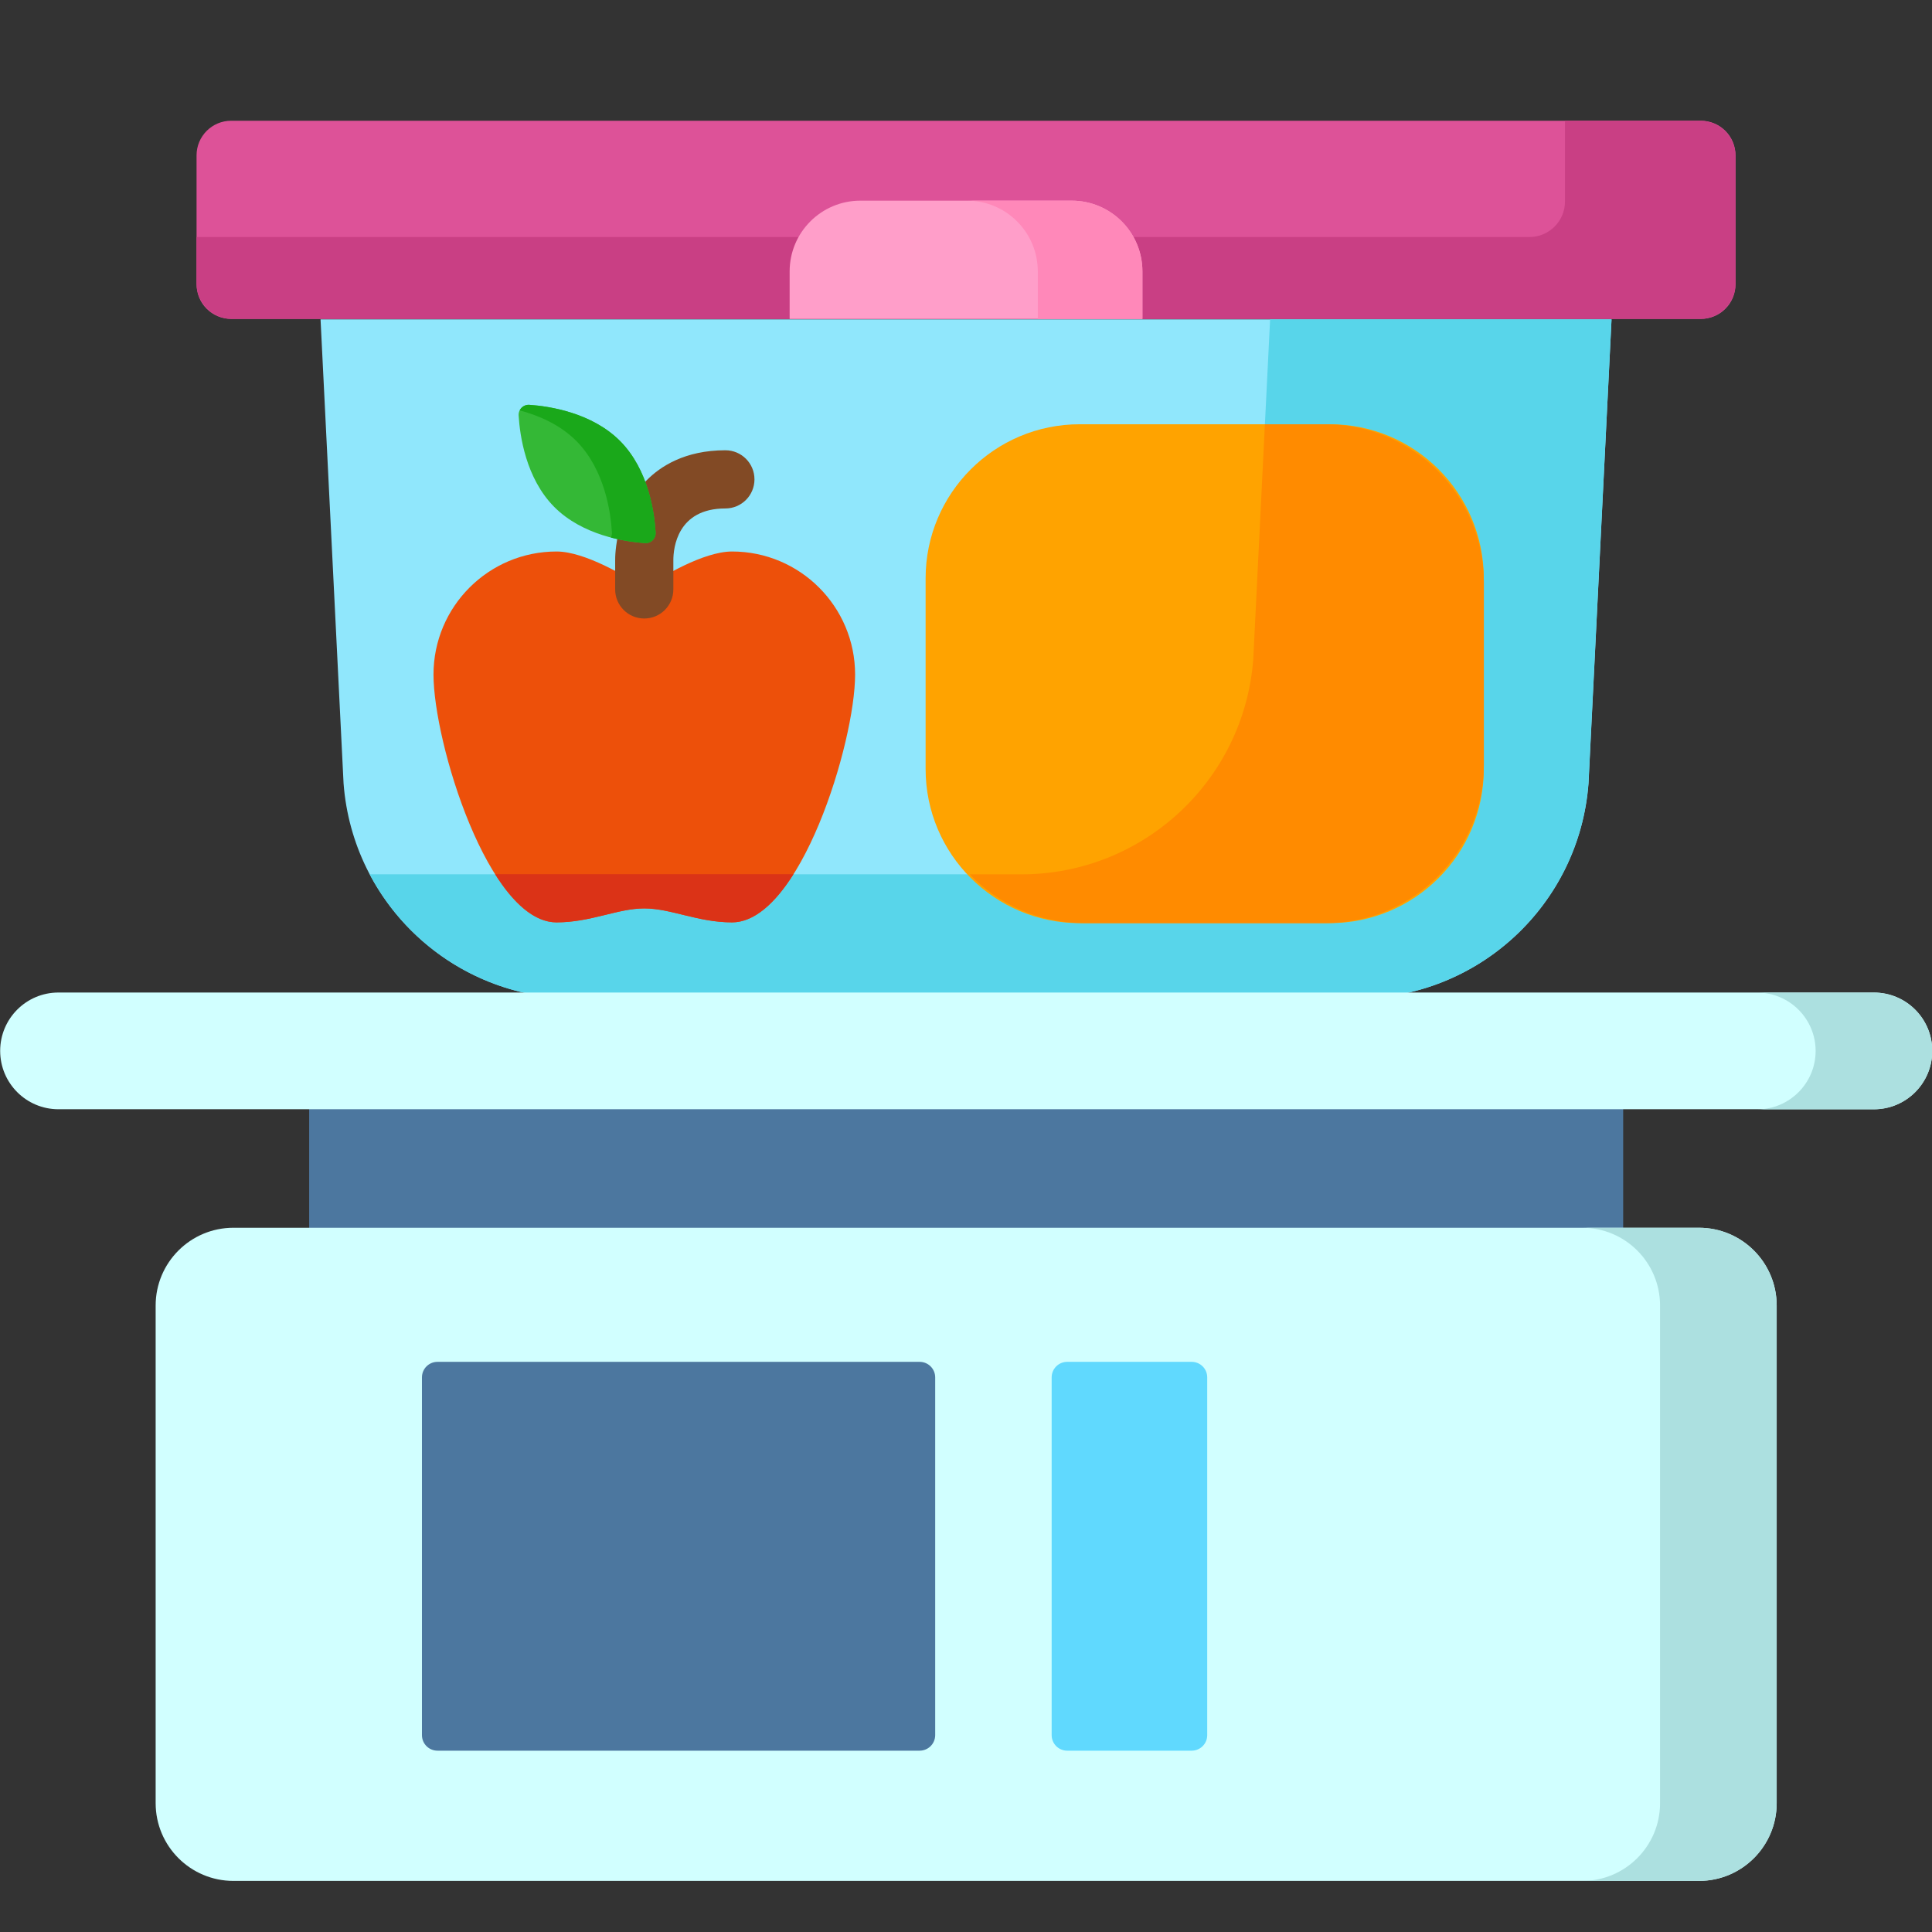 <svg version="1.2" width="853.342" height="853.342" viewBox="0 0 22578 22578" preserveAspectRatio="xMidYMid" fill-rule="evenodd" stroke-width="28.222" stroke-linejoin="round" xmlns="http://www.w3.org/2000/svg"><rect x="0" y="0" width="22578" height="22578" fill="#333333" stroke="none"/><defs class="ClipPathGroup"><clipPath id="a" clipPathUnits="userSpaceOnUse"><path d="M0 0h22578v22578H0z"/></clipPath></defs><g class="SlideGroup"><g class="Slide" clip-path="url(#a)"><g class="Page"><g class="com.sun.star.drawing.ClosedBezierShape"><path class="BoundingBox" fill="none" d="M3746 3732h15088v7937H3746z"/><path fill="#90E7FC" d="M15854 11668H6725c-1421 0-2603-1095-2710-2513l-269-5423h15087l-269 5423c-107 1418-1288 2513-2710 2513zm0 0z"/></g><g class="com.sun.star.drawing.ClosedBezierShape"><path class="BoundingBox" fill="none" d="M4320 3732h14514v7937H4320z"/><path fill="#58D5EA" d="M14843 3732l-197 3971c-107 1418-1289 2514-2710 2514H4320c457 867 1367 1451 2404 1451h9129c1422 0 2603-1095 2710-2513l270-5423h-3990zm0 0z"/></g><g class="com.sun.star.drawing.ClosedBezierShape"><path class="BoundingBox" fill="none" d="M2297 1411h17987v2317H2297z"/><path fill="#DD5298" d="M19877 3727H2702c-224 0-405-181-405-405V1816c0-224 181-405 405-405h17175c224 0 405 181 405 405v1506c0 224-181 405-405 405zm0 0z"/></g><g class="com.sun.star.drawing.ClosedBezierShape"><path class="BoundingBox" fill="none" d="M2297 1411h17987v2317H2297z"/><path fill="#C93F84" d="M19866 1411h-1577v943c0 230-186 416-416 416H2297v541c0 230 186 416 416 416h17153c230 0 416-186 416-416V1827c0-230-186-416-416-416zm0 0z"/></g><g class="com.sun.star.drawing.ClosedBezierShape"><path class="BoundingBox" fill="none" d="M9228 2344h4124v1384H9228z"/><path fill="#FF9EC9" d="M12524 2345h-2469c-457 0-827 370-827 827v555h4123v-555c0-457-370-827-827-827zm0 0z"/></g><g class="com.sun.star.drawing.ClosedBezierShape"><path class="BoundingBox" fill="none" d="M10817 4957h6524v5832h-6524z"/><path fill="#FFA300" d="M15540 10788h-2922c-995 0-1801-807-1801-1801V6759c0-995 806-1801 1801-1801h2922c994 0 1800 806 1800 1801v2228c0 994-806 1801-1800 1801zm0 0z"/></g><g class="com.sun.star.drawing.ClosedBezierShape"><path class="BoundingBox" fill="none" d="M11332 4957h6010v5832h-6010z"/><path fill="#FF8B00" d="M15491 4958h-709l-136 2746c-107 1418-1289 2514-2710 2514h-604c337 351 810 570 1335 570h2824c1022 0 1850-828 1850-1850V6808c0-1022-828-1850-1850-1850zm0 0z"/></g><g class="com.sun.star.drawing.ClosedBezierShape"><path class="BoundingBox" fill="none" d="M11301 2344h2050v1384h-2050z"/><path fill="#FF88B9" d="M12523 2345h-1222c457 0 827 370 827 827v555h1222v-555c0-457-370-827-827-827zm0 0z"/></g><g class="com.sun.star.drawing.ClosedBezierShape"><path class="BoundingBox" fill="none" d="M5066 6445h4928v4335H5066z"/><path fill="#ED500A" d="M8555 6445c-337 0-829 302-980 400-28 18-64 18-91 0-151-98-644-400-980-400-794 0-1438 644-1438 1438s644 2896 1438 2896c402 0 713-163 1025-163 313 0 624 163 1026 163 794 0 1438-2102 1438-2896s-644-1438-1438-1438zm0 0z"/></g><g class="com.sun.star.drawing.ClosedBezierShape"><path class="BoundingBox" fill="none" d="M5786 10216h3488v564H5786z"/><path fill="#DB3317" d="M8555 10779c261 0 507-229 718-563H5786c211 334 456 563 718 563 402 0 713-163 1025-163 313 0 624 163 1026 163zm0 0z"/></g><g class="com.sun.star.drawing.ClosedBezierShape"><path class="BoundingBox" fill="none" d="M7188 5262h1631v1967H7188z"/><path fill="#824A25" d="M7529 7228c-188 0-340-152-340-340v-336c-1-72 8-574 368-939 158-160 445-351 920-351 188 0 340 152 340 340s-152 340-340 340c-563 0-608 463-608 605v341c0 188-152 340-340 340zm0 0z"/></g><g class="com.sun.star.drawing.ClosedBezierShape"><path class="BoundingBox" fill="none" d="M6061 4731h1603v1618H6061z"/><path fill="#34B836" d="M7248 5156c331 334 400 834 414 1067 4 71-55 129-125 124-233-16-732-91-1062-425-331-335-400-834-414-1067-4-71 55-129 125-124 233 16 732 91 1062 425zm0 0z"/></g><g class="com.sun.star.drawing.ClosedBezierShape"><path class="BoundingBox" fill="none" d="M6073 4731h1591v1618H6073z"/><path fill="#1AA81A" d="M7662 6223c-13-233-83-732-413-1067-331-334-830-409-1063-425-49-3-93 24-113 65 221 59 472 165 665 360 330 335 400 834 413 1067 2 21-3 41-12 59 158 41 301 58 398 65 71 5 129-53 125-124zm0 0z"/></g><g class="com.sun.star.drawing.ClosedBezierShape"><path class="BoundingBox" fill="none" d="M6412 13728h9811v5320H6412z"/><path fill="#DD5298" d="M12400 19047h-2166c-2107 0-3822-1715-3822-3823v-1496h1576v1496c0 1239 1007 2247 2246 2247h2166c1239 0 2246-1008 2246-2247v-1496h1576v1496c0 2108-1714 3823-3822 3823zm0 0z"/></g><g class="com.sun.star.drawing.ClosedBezierShape"><path class="BoundingBox" fill="none" d="M7543 13728h8681v5320H7543z"/><path fill="#C93F84" d="M15586 13728v987c0 2108-1715 3822-3822 3822H9598c-756 0-1461-221-2055-601 691 686 1642 1111 2691 1111h2166c2108 0 3823-1715 3823-3823v-1496h-637zm0 0z"/></g><g class="com.sun.star.drawing.ClosedBezierShape"><path class="BoundingBox" fill="none" d="M9117 12605h4347v1506H9117z"/><path fill="#FF9EC9" d="M12591 12606H9989c-482 0-872 390-872 872v632h4346v-632c0-482-390-872-872-872zm0 0z"/></g><g class="com.sun.star.drawing.ClosedBezierShape"><path class="BoundingBox" fill="none" d="M11303 12605h2162v1506h-2162z"/><path fill="#FF88B9" d="M12591 12606h-1288c482 0 872 390 872 872v632h1288v-632c0-482-390-872-872-872zm0 0z"/></g><g class="com.sun.star.drawing.PolyPolygonShape"><path class="BoundingBox" fill="none" d="M3613 12281h15357v2750H3613z"/><path fill="#4C779F" d="M3613 12281h15356v2749H3613v-2749zm0 0z"/></g><g class="com.sun.star.drawing.ClosedBezierShape"><path class="BoundingBox" fill="none" d="M2 11599h22580v1365H2z"/><path fill="#D1FFFF" d="M21899 12963H683c-376 0-681-305-681-682s305-682 681-682h21216c377 0 682 305 682 682s-305 682-682 682zm0 0z"/></g><g class="com.sun.star.drawing.ClosedBezierShape"><path class="BoundingBox" fill="none" d="M20535 11600h2047v1365h-2047z"/><path fill="#ACE0E0" d="M21899 11600h-1363c376 0 682 305 682 682 0 376-306 682-682 682h1363c377 0 682-306 682-682 0-377-305-682-682-682zm0 0z"/></g><g class="com.sun.star.drawing.ClosedBezierShape"><path class="BoundingBox" fill="none" d="M1819 14348h18945v7635H1819z"/><path fill="#D1FFFF" d="M19855 21981H2728c-502 0-909-407-909-909v-5815c0-502 407-909 909-909h17127c502 0 908 407 908 909v5815c0 502-406 909-908 909zm0 0z"/></g><g class="com.sun.star.drawing.ClosedBezierShape"><path class="BoundingBox" fill="none" d="M18491 14348h2273v7635h-2273z"/><path fill="#ACE0E0" d="M19854 14348h-1363c502 0 909 407 909 909v5815c0 502-407 909-909 909h1363c502 0 909-407 909-909v-5815c0-502-407-909-909-909zm0 0z"/></g><g class="com.sun.star.drawing.ClosedBezierShape"><path class="BoundingBox" fill="none" d="M4930 15915h6000v4545H4930z"/><path fill="#4C779F" d="M10747 20459H5113c-101 0-182-81-182-182v-4180c0-101 81-182 182-182h5634c100 0 182 81 182 182v4180c0 101-82 182-182 182zm0 0z"/></g><g class="com.sun.star.drawing.ClosedBezierShape"><path class="BoundingBox" fill="none" d="M12289 15915h1820v4545h-1820z"/><path fill="#60D9FE" d="M13926 20459h-1454c-101 0-182-81-182-182v-4180c0-101 81-182 182-182h1454c101 0 182 81 182 182v4180c0 101-81 182-182 182zm0 0z"/></g></g></g></g></svg>